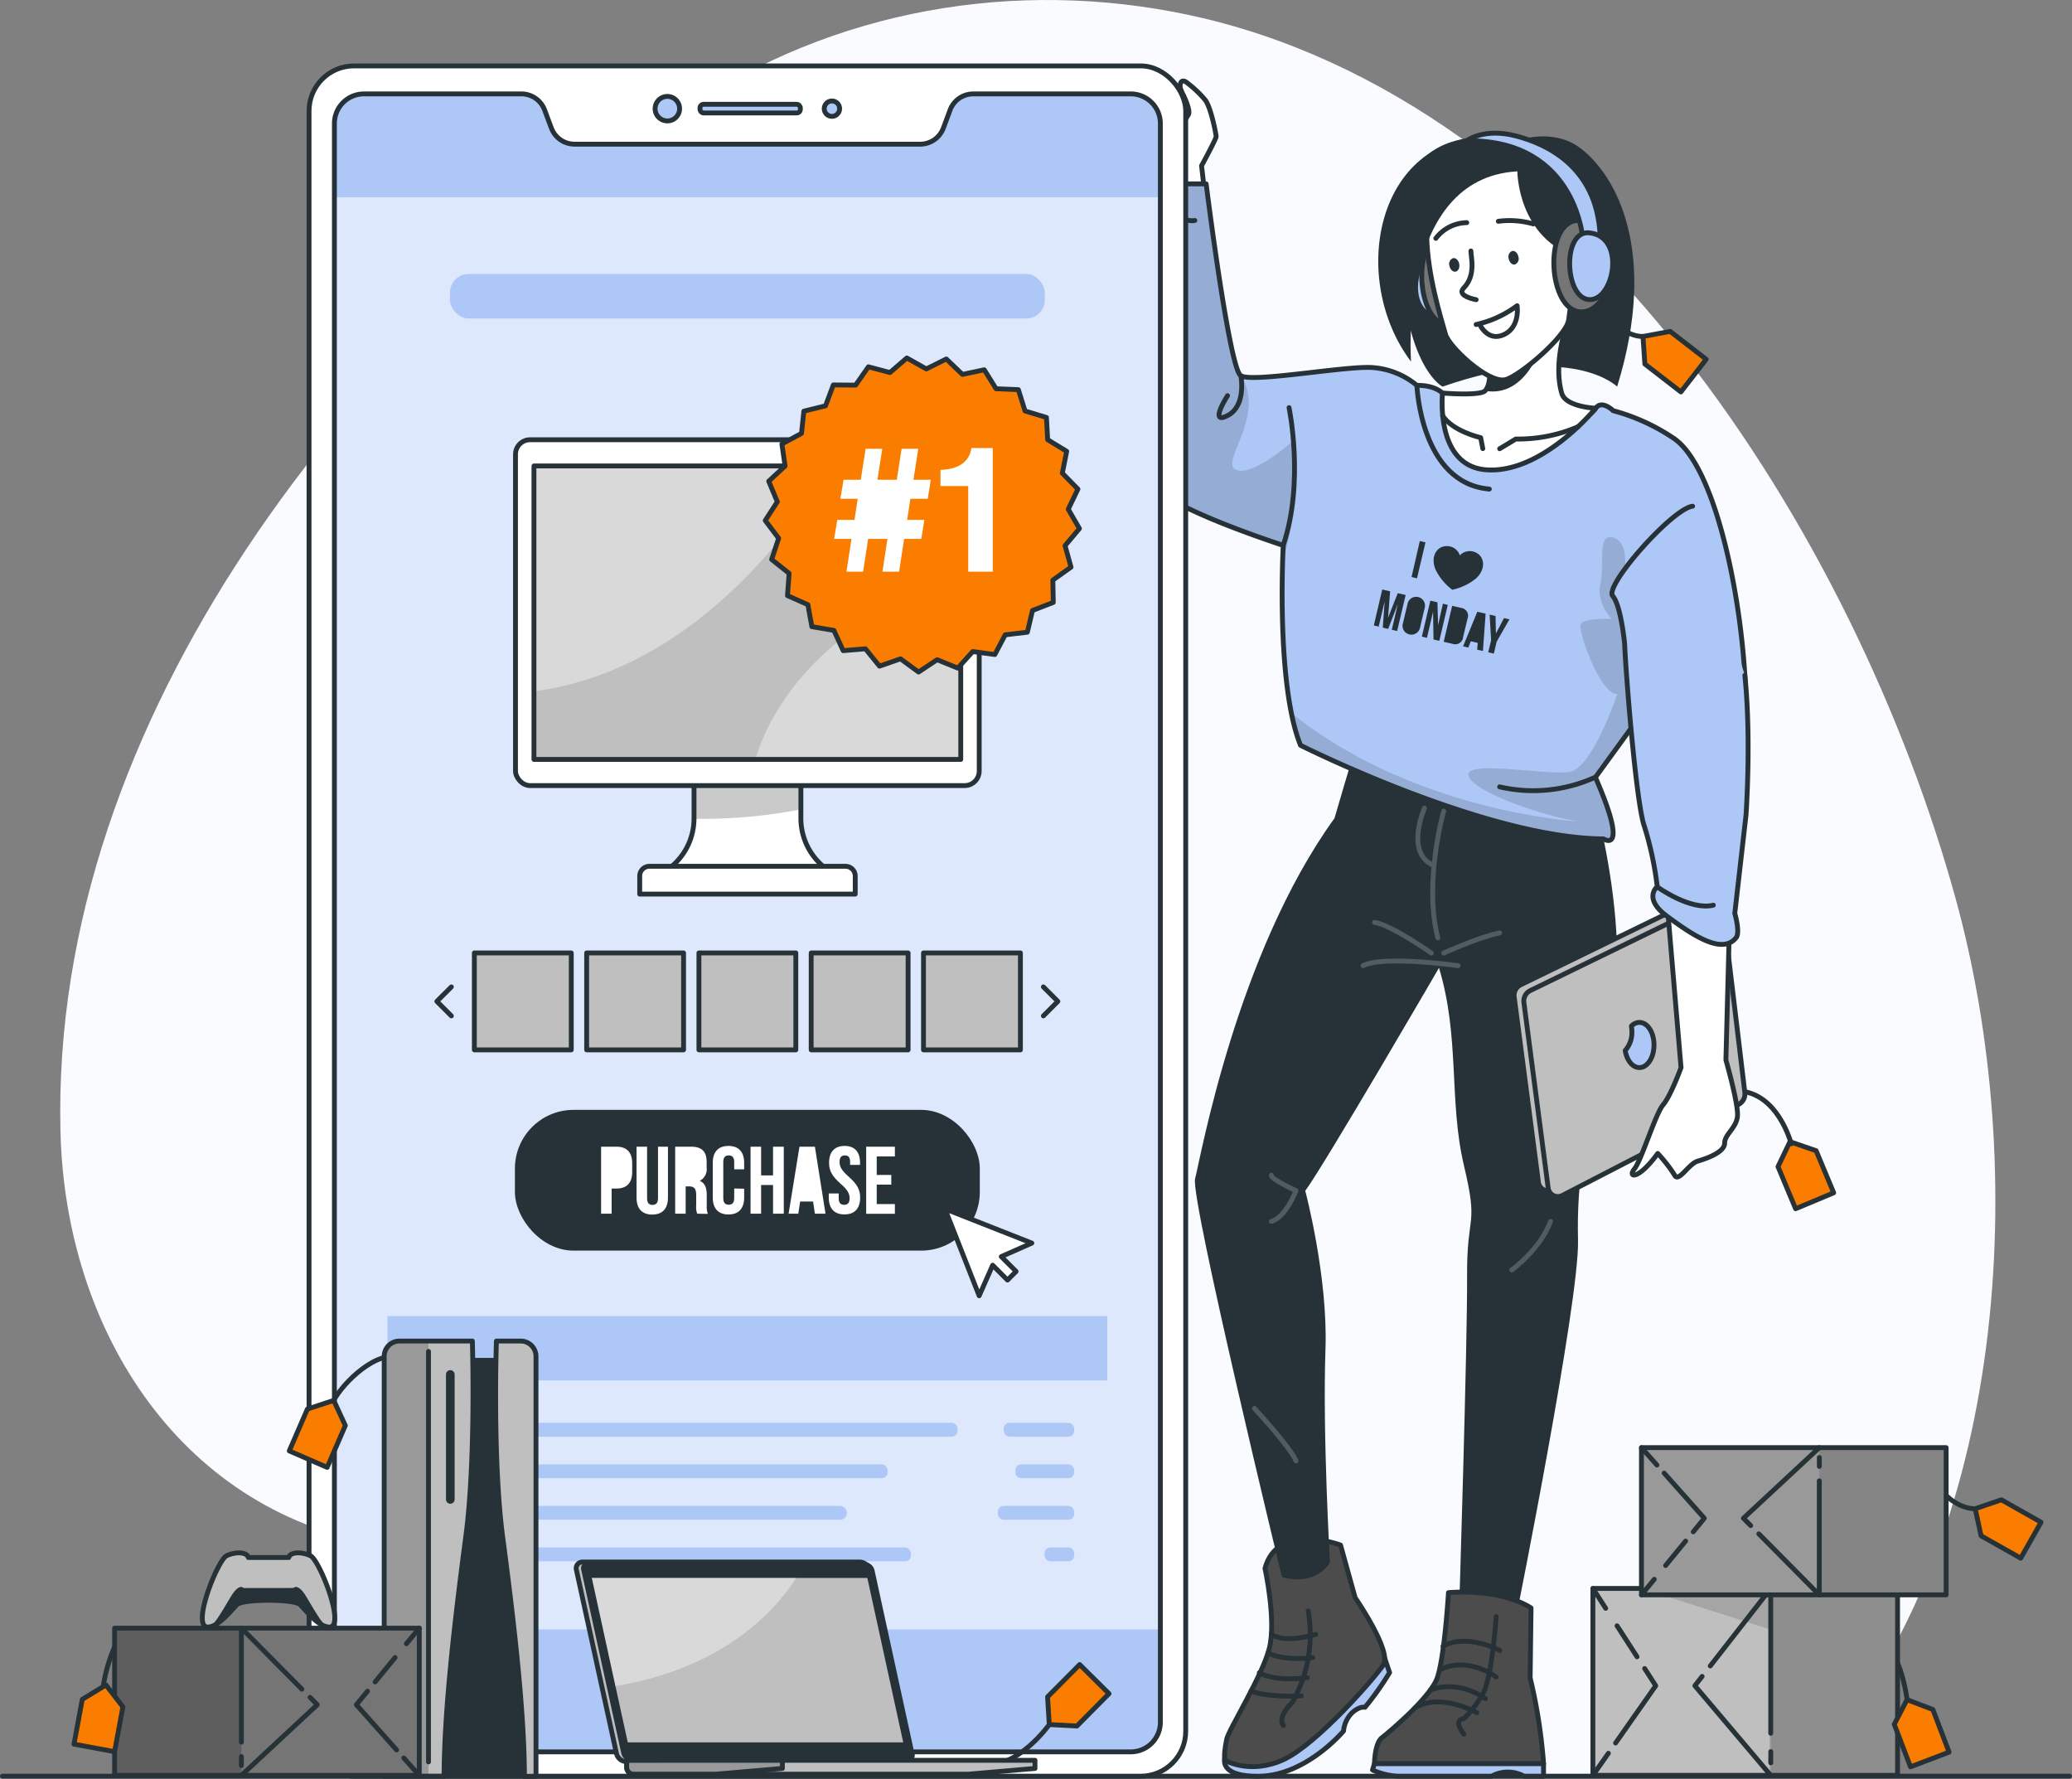 <svg xmlns="http://www.w3.org/2000/svg" width="416.511" height="357.494" viewBox="0 0 416.511 357.494">
  <rect x="0" y="0" width="416.511" height="357.494" fill="#808080" stroke="none"/>
  <g id="freepik--background-simple--inject-58" transform="translate(11.308 -0.825)">
    <path id="Path" d="M65.8,310.724c14.022,2.09,28.318,1.728,42.37,3.525,35.466,4.531,57.613,24.149,83.158,42.721H349.879c1.142-1.191,2.256-2.4,3.34-3.652C391.8,308.937,395.91,234.509,380.98,180.48,360.962,107.907,305.819,19.887,226.939,3.023c-34.89-7.46-71.645-1.1-101.154,18.983C60.037,66.758-2.048,144.067.052,227.547,1.058,267.553,24.444,304.552,65.8,310.724Z" transform="translate(0.798 0.825)" fill="#f9fbff"/>
  </g>
  <g id="freepik--Floor--inject-58" transform="translate(-0.41 355.593)">
    <path id="Path-2" data-name="Path" d="M0,.488H415.535" transform="translate(0.898 0.889)" fill="none" stroke="#263238" stroke-linecap="round" stroke-linejoin="round" stroke-miterlimit="10" stroke-width="0.976"/>
  </g>
  <g id="freepik--Character--inject-58" transform="translate(218.323 15.776)">
    <path id="Path-3" data-name="Path" d="M23.142,23.215l-.723-6.181s2.929-5.38,2.929-5.859-1.035-5.859-2.187-7.353A21.942,21.942,0,0,0,19.656.472c-1.279-1.152-1.8,0-1.406,1.348A20.565,20.565,0,0,0,13.738.844a11.649,11.649,0,0,0-2.451.976,6.65,6.65,0,0,0-1.543-.205A11.142,11.142,0,0,0,7.479,2.8a13.983,13.983,0,0,0-1.66.566c-.859.478-1.953,2.773-1.953,2.773S2.313,6.8,2.059,7.318-.519,11.067.106,11.331c1.406.625,3.906-1.162,3.906-1.162s3.7.332,3.906,1.3,2.978,5.859,4.814,6.65v5.791Z" transform="translate(0.792 0.504)" fill="#fff" stroke="#263238" stroke-linecap="round" stroke-linejoin="round" stroke-miterlimit="10" stroke-width="0.976"/>
    <path id="Path-4" data-name="Path" d="M12.714,5.605,7.626,12.167.381,6.562,0,1.016,5.468,0l7.246,5.605Z" transform="translate(111.945 50.826)" fill="#fb7d00" stroke="#263238" stroke-linecap="round" stroke-linejoin="round" stroke-miterlimit="10" stroke-width="0.976"/>
    <path id="Path-5" data-name="Path" d="M23.6.856S30.7-1.858,36.3,2.38c7.07,5.371,15.77,20.682,7.363,47.916,0,0-9.072-9.072-35.095,0,0,0-6.923-3.467-8.271-23.367C-.408,16.431-1.892-3.587,23.6.856Z" transform="translate(63.089 11.633)" fill="#263238"/>
    <path id="Path-6" data-name="Path" d="M9.5,10.458S2.861,10.985,0,0" transform="translate(102.443 41.374)" fill="none" stroke="#263238" stroke-linecap="round" stroke-linejoin="round" stroke-miterlimit="10" stroke-width="0.976"/>
    <path id="Path-7" data-name="Path" d="M11.191,10.273l-7.656,3.2L0,5.019,2.4,0,7.665,1.816l3.525,8.456Z" transform="translate(139.091 213.675)" fill="#fb7d00" stroke="#263238" stroke-linecap="round" stroke-linejoin="round" stroke-miterlimit="10" stroke-width="0.976"/>
    <path id="Path-8" data-name="Path" d="M10.8,10.624S8.134.2,0,0" transform="translate(130.947 203.481)" fill="none" stroke="#263238" stroke-linecap="round" stroke-linejoin="round" stroke-miterlimit="10" stroke-width="0.976"/>
    <path id="Path-9" data-name="Path" d="M4.73,13.417c5.351.527,5-12.509.361-13.368C-.114-.918-2.965,12.675,4.73,13.417Z" transform="translate(66.232 34.655)" fill="#adc7f7" stroke="#263238" stroke-linecap="round" stroke-linejoin="round" stroke-miterlimit="10" stroke-width="0.976"/>
    <path id="Path-10" data-name="Path" d="M5.368.021c-7.314-.713-6.835,17.108-.5,18.28C12,19.638,15.885,1.046,5.368.021Z" transform="translate(67.478 31.227)" fill="#757575" stroke="#263238" stroke-linecap="round" stroke-linejoin="round" stroke-miterlimit="10" stroke-width="0.976"/>
    <path id="Path-11" data-name="Path" d="M32.217,0l.976,2.861a57.173,57.173,0,0,1-4.951,6.982s-.976-.322-2.588,1.094a5.986,5.986,0,0,0-1.719,3.672s-7.46,8.945-16.923,9.081S.4,19.051.4,19.051Z" transform="translate(27.817 317.505)" fill="#adc7f7" stroke="#263238" stroke-linecap="round" stroke-linejoin="round" stroke-miterlimit="10" stroke-width="0.976"/>
    <path id="Path-12" data-name="Path" d="M23.315,1.168S10.621-3.509,8.131,5.855c0,0,2.265,10.3.908,15.927S.846,38.177.427,40.228c-.82,3.994-.205,4.267-.205,4.267s4.98,2.871,11.65-.205S30.112,27.982,31.918,25.258s-5.664-13.5-5.664-13.5Z" transform="translate(27.833 293.565)" fill="#fff"/>
    <path id="Path-13" data-name="Path" d="M23.315,1.168S10.621-3.509,8.131,5.855c0,0,2.265,10.3.908,15.927S.846,38.177.427,40.228c-.82,3.994-.205,4.267-.205,4.267s4.98,2.871,11.65-.205S30.112,27.982,31.918,25.258s-5.664-13.5-5.664-13.5Z" transform="translate(27.833 293.565)" opacity="0.7"/>
    <path id="Path-14" data-name="Path" d="M23.315,1.168S10.621-3.509,8.131,5.855c0,0,2.265,10.3.908,15.927S.846,38.177.427,40.228c-.82,3.994-.205,4.267-.205,4.267s4.98,2.871,11.65-.205S30.112,27.982,31.918,25.258s-5.664-13.5-5.664-13.5Z" transform="translate(27.833 293.565)" fill="none" stroke="#263238" stroke-linecap="round" stroke-linejoin="round" stroke-miterlimit="10" stroke-width="0.976"/>
    <path id="Path-15" data-name="Path" d="M5.308,0A27.6,27.6,0,0,1,2.134,18.368S-1,21.3.328,23.026" transform="translate(39.337 307.965)" fill="none" stroke="#263238" stroke-linecap="round" stroke-linejoin="round" stroke-miterlimit="10" stroke-width="0.976"/>
    <path id="Path-16" data-name="Path" d="M10.107.976S3.467,1.367,0,0" transform="translate(33.162 324.077)" fill="none" stroke="#263238" stroke-linecap="round" stroke-linejoin="round" stroke-miterlimit="10" stroke-width="0.976"/>
    <path id="Path-17" data-name="Path" d="M9.677.976S3.467,1.953,0,0" transform="translate(34.822 320.405)" fill="none" stroke="#263238" stroke-linecap="round" stroke-linejoin="round" stroke-miterlimit="10" stroke-width="0.976"/>
    <path id="Path-18" data-name="Path" d="M8.984.9S3.545,1.689,0,0" transform="translate(36.569 316.46)" fill="none" stroke="#263238" stroke-linecap="round" stroke-linejoin="round" stroke-miterlimit="10" stroke-width="0.976"/>
    <path id="Path-19" data-name="Path" d="M8.915.065S2.861,1.969,0,.065" transform="translate(37.243 312.636)" fill="none" stroke="#263238" stroke-linecap="round" stroke-linejoin="round" stroke-miterlimit="10" stroke-width="0.976"/>
    <path id="Path-20" data-name="Path" d="M77.018,3.818s11.718,34.109,6.533,56.461S76.716,91.8,77.018,103.947s-12.353,75.3-12.353,75.3H53.085s1.719-54.683,1.631-67.934,2.392-9.628-.644-22.459-.781-25.75-5-39.655c0,0-22.762,39.147-26.883,44.811,0,0,4.58,17.2,4.062,31.814-.6,17.118.908,42.887.908,42.887s-2.578,4.834-9.657,2.929c0,0-18.495-76.273-17.46-80.072S8.283,46.51,28.067,19.12c0,0,3.388-11.659,5.712-19.12Z" transform="translate(21.871 129.541)" fill="#263238"/>
    <path id="Path-21" data-name="Path" d="M31.472,3.2S26.062-.707,14.872.113c0,0-.81,13.427-2.334,17.333S2.978,28.119,1.494,29.271,0,34.5,0,34.5H33.992a107.033,107.033,0,0,0-2.7-17.245Z" transform="translate(57.974 304.19)" fill="#fff"/>
    <path id="Path-22" data-name="Path" d="M31.472,3.2S26.062-.707,14.872.113c0,0-.81,13.427-2.334,17.333S2.978,28.119,1.494,29.271,0,34.5,0,34.5H33.992a107.033,107.033,0,0,0-2.7-17.245Z" transform="translate(57.974 304.19)" opacity="0.7"/>
    <path id="Path-23" data-name="Path" d="M31.472,3.2S26.062-.707,14.872.113c0,0-.81,13.427-2.334,17.333S2.978,28.119,1.494,29.271,0,34.5,0,34.5H33.992a107.033,107.033,0,0,0-2.7-17.245Z" transform="translate(57.974 304.19)" fill="none" stroke="#263238" stroke-linecap="round" stroke-linejoin="round" stroke-miterlimit="10" stroke-width="0.976"/>
    <path id="Path-24" data-name="Path" d="M7.527,0S6.716,12.362,4.8,15.624a22.908,22.908,0,0,1-3.769,4.882s-2.324,0,0,3.125" transform="translate(74.909 309.127)" fill="none" stroke="#263238" stroke-linecap="round" stroke-linejoin="round" stroke-miterlimit="10" stroke-width="0.976"/>
    <path id="Path-25" data-name="Path" d="M12.421,2.176S5.166-1.984,0,1.2" transform="translate(66.118 326.266)" fill="none" stroke="#263238" stroke-linecap="round" stroke-linejoin="round" stroke-miterlimit="10" stroke-width="0.976"/>
    <path id="Path-26" data-name="Path" d="M11.034,2.417S5.966-1.489,0,.63" transform="translate(69.253 323.203)" fill="none" stroke="#263238" stroke-linecap="round" stroke-linejoin="round" stroke-miterlimit="10" stroke-width="0.976"/>
    <path id="Path-27" data-name="Path" d="M11.191,2.431S5.742-1.8,0,.9" transform="translate(71.245 318.833)" fill="none" stroke="#263238" stroke-linecap="round" stroke-linejoin="round" stroke-miterlimit="10" stroke-width="0.976"/>
    <path id="Path-28" data-name="Path" d="M11.415,1.861S4.814-1.684,0,1.011" transform="translate(71.752 314.062)" fill="none" stroke="#263238" stroke-linecap="round" stroke-linejoin="round" stroke-miterlimit="10" stroke-width="0.976"/>
    <path id="Path-29" data-name="Path" d="M34.382,0V2.51H30.476a6.835,6.835,0,0,0-6.542,0H5.605A13.349,13.349,0,0,1,0,1.25L.391,0Z" transform="translate(57.574 338.685)" fill="#adc7f7" stroke="#263238" stroke-linecap="round" stroke-linejoin="round" stroke-miterlimit="10" stroke-width="0.976"/>
    <path id="Path-30" data-name="Path" d="M111.77,51A40.719,40.719,0,0,0,99.8,45.582s-2.3-2.256-3.515-.488c-4.882,7.05-30.828-3.047-30.828-3.047S64.02,40.436,60.338,40.5a15.741,15.741,0,0,0-8.886-3.584c-5.41-.391-24.207,3.105-26.521,1.631S17.978,0,17.978,0H6.788V4.795S1.769,16.61,2.159,33.6-12.879,57.173,33.475,72.66c0,0-1.543,27.81,3.476,40.173,0,0,37.224,18.69,60.913,18.807,0,0,5.273,3.467-1.641-12.372l7.958-10.946s11.2,19.53,18.924,14.14S124.689,59.165,111.77,51Z" transform="translate(6.161 21.18)" fill="#adc7f7"/>
    <g id="Group" transform="translate(5.859 20.506)">
      <path id="Path-31" data-name="Path" d="M33.343,76.215c.059-2.217.137-3.545.137-3.545C-12.875,57.212,2.544,50.65,2.163,33.611S6.792,4.8,6.792,4.8V0H18s4.629,37.107,6.953,38.562c5.214,8.017-4.345,17.43-.976,18.944S35.52,51.646,35.52,51.646a64.2,64.2,0,0,1-2.178,24.568Z" transform="translate(0.297 0.625)" fill="rgba(0,0,0,0.7)" opacity="0.2"/>
      <path id="Path-32" data-name="Path" d="M85.9,27.868S83.695,43.892,82.533,51.9C75.883,49.253,69.047,37.32,69.047,37.32L61.1,48.227c6.914,15.839,1.64,12.382,1.64,12.382C39.05,60.492,1.826,41.8,1.826,41.8A36.13,36.13,0,0,1,0,35.387c24.275,19.4,55.66,21.659,58.453,21.825-4.755-.322-20.858-5.263-22.762-8.984s15.624-.273,20.223-1.045,9.56-15.624,9.56-15.624c-3.437,0-7.763-12.362-7.363-13.9s6.318-1.191,6.318-1.191S61.2,13.4,62.095,9.373,61.382-.7,64.575.067s2.412,6.142,2.412,6.142Z" transform="translate(35.437 71.666)" fill="rgba(0,0,0,0.7)" opacity="0.2"/>
    </g>
    <path id="Path-33" data-name="Path" d="M111.77,51A40.719,40.719,0,0,0,99.8,45.582s-2.3-2.256-3.515-.488c-4.882,7.05-30.828-3.047-30.828-3.047S64.02,40.436,60.338,40.5a15.741,15.741,0,0,0-8.886-3.584c-5.41-.391-24.207,3.105-26.521,1.631S17.978,0,17.978,0H6.788V4.795S1.769,16.61,2.159,33.6-12.879,57.173,33.475,72.66c0,0-1.543,27.81,3.476,40.173,0,0,37.224,18.69,60.913,18.807,0,0,5.273,3.467-1.641-12.372l7.958-10.946s11.2,19.53,18.924,14.14S124.689,59.165,111.77,51Z" transform="translate(6.161 21.18)" fill="none" stroke="#263238" stroke-linecap="round" stroke-linejoin="round" stroke-miterlimit="10" stroke-width="0.976"/>
    <path id="Path-34" data-name="Path" d="M8.8,35.837c11.259.9,22.069-12.362,22.069-12.362s-6.1-.254-6.835-3.047C21.576,11.64,27.65,0,27.65,0S.728,2.929,5.943,8.661a15.438,15.438,0,0,1,2.431,3.486c1.953,3.906,1.074,7.011.264,7.812a1.221,1.221,0,0,1-.186.146c-1.572.879-8.369.312-8.369.312S-1.469,35.017,8.8,35.837Z" transform="translate(71.571 42.799)" fill="#fff" stroke="#263238" stroke-linecap="round" stroke-linejoin="round" stroke-miterlimit="10" stroke-width="0.976"/>
    <path id="Path-35" data-name="Path" d="M15.761,0A30.447,30.447,0,0,1,3.242,2.471L0,4.423" transform="translate(83.138 69.985)" fill="none" stroke="#263238" stroke-linecap="round" stroke-linejoin="round" stroke-miterlimit="10" stroke-width="0.976"/>
    <path id="Path-36" data-name="Path" d="M8.085,6.64l-.43-2.207S1.982,3.154,0,0" transform="translate(71.664 67.749)" fill="none" stroke="#263238" stroke-linecap="round" stroke-linejoin="round" stroke-miterlimit="10" stroke-width="0.976"/>
    <path id="Path-37" data-name="Path" d="M.264,9.767C8.7,11.251,11.718.334,11.718.334S4.951-1.091,0,1.946C1.963,5.832,1.074,8.957.264,9.767Z" transform="translate(79.906 53.001)" fill="#263238"/>
    <path id="Path-38" data-name="Path" d="M11.41.233C-6.948,2.918,1.9,30.045,3.793,36.773c.7,2.49,8.447,9.765,11.913,9.12,2.7-.518,12.333-8.652,12.831-12.011C29.856,24.918,32.111-2.814,11.41.233Z" transform="translate(68.467 14.659)" fill="#fff" stroke="#263238" stroke-linecap="round" stroke-linejoin="round" stroke-miterlimit="10" stroke-width="0.976"/>
    <path id="Path-39" data-name="Path" d="M1.811,0c0,1.269,1.055,4.882-1.435,7.431C-1.236,9.072,2.865,9.8,2.865,9.8" transform="translate(75.547 34.656)" fill="none" stroke="#263238" stroke-linecap="round" stroke-linejoin="round" stroke-miterlimit="10" stroke-width="0.976"/>
    <path id="Path-40" data-name="Path" d="M6.22,0A8,8,0,0,0,0,3.154" transform="translate(70.307 28.972)" fill="none" stroke="#263238" stroke-linecap="round" stroke-linejoin="round" stroke-miterlimit="10" stroke-width="0.976"/>
    <path id="Path-41" data-name="Path" d="M0,.3A17.235,17.235,0,0,1,7.031.826" transform="translate(82.865 28.4)" fill="none" stroke="#263238" stroke-linecap="round" stroke-linejoin="round" stroke-miterlimit="10" stroke-width="0.976"/>
    <path id="Path-42" data-name="Path" d="M.035,1.557c.146.742.693,1.269,1.24,1.162S2.134,1.928,2,1.176,1.294-.093.757.014A1.238,1.238,0,0,0,.035,1.557Z" transform="translate(73.007 36.096)" fill="#263238"/>
    <path id="Path-43" data-name="Path" d="M.064,1.555C.2,2.307.757,2.834,1.3,2.726a1.23,1.23,0,0,0,.713-1.543C1.88.432,1.324-.086.777.012A1.24,1.24,0,0,0,.064,1.555Z" transform="translate(84.89 34.653)" fill="#263238"/>
    <path id="Path-44" data-name="Path" d="M0,3.779A21.483,21.483,0,0,0,8.232,0s.732,4.7-3.154,6.005C2.1,6.982.644,3.633.644,3.633" transform="translate(78.412 45.661)" fill="none" stroke="#263238" stroke-linecap="round" stroke-linejoin="round" stroke-miterlimit="10" stroke-width="0.976"/>
    <path id="Path-45" data-name="Path" d="M27.96,7.138S27.96,20.6,40.166,24.5l4.482-13.3L22.628,0C-.749.107-5.866,28.894,6.594,45.387,6.594,45.387,3.763,8.5,27.96,7.138Z" transform="translate(58.733 11.523)" fill="#263238"/>
    <path id="Path-46" data-name="Path" d="M.016,3.985C-.267,2.491,3.219-1.639,4.7.7c2.539,4.013,1.24,7.812-.918,9.4-.976.723-2.148,2.031-3.144.976" transform="translate(96.344 32.818)" fill="#fff" stroke="#263238" stroke-linecap="round" stroke-linejoin="round" stroke-miterlimit="10" stroke-width="0.976"/>
    <path id="Path-47" data-name="Path" d="M5.372.021c-7.324-.713-6.835,17.108-.5,18.28C11.992,19.629,15.879,1.036,5.372.021Z" transform="translate(94.025 28.532)" fill="#757575" stroke="#263238" stroke-linecap="round" stroke-linejoin="round" stroke-miterlimit="10" stroke-width="0.976"/>
    <path id="Path-48" data-name="Path" d="M23.436,21.934S22.459,1.261,0,1.525c0,0,3.388-2.637,9.853-.976s17,6.572,17,21.395Z" transform="translate(76.508 10.984)" fill="#adc7f7" stroke="#263238" stroke-linecap="round" stroke-linejoin="round" stroke-miterlimit="10" stroke-width="0.976"/>
    <path id="Path-49" data-name="Path" d="M3.919.015C-1.422-.5-1.07,12.524,3.558,13.393,8.773,14.36,11.614.757,3.919.015Z" transform="translate(97.206 30.998)" fill="#adc7f7" stroke="#263238" stroke-linecap="round" stroke-linejoin="round" stroke-miterlimit="10" stroke-width="0.976"/>
    <g id="Group-2" data-name="Group" transform="translate(33.201 146.473)" opacity="0.2">
      <path id="Path-50" data-name="Path" d="M2.218,0S-1.854,14.266,1.037,25.467" transform="translate(36.47 0.762)" fill="none" stroke="#fff" stroke-linecap="round" stroke-linejoin="round" stroke-miterlimit="10" stroke-width="0.976"/>
      <path id="Path-51" data-name="Path" d="M11.425,6.181S3.476.576,0,0" transform="translate(24.783 23.113)" fill="none" stroke="#fff" stroke-linecap="round" stroke-linejoin="round" stroke-miterlimit="10" stroke-width="0.976"/>
      <path id="Path-52" data-name="Path" d="M19.12.961S4.052-1.167,0,.961" transform="translate(22.469 30.872)" fill="none" stroke="#fff" stroke-linecap="round" stroke-linejoin="round" stroke-miterlimit="10" stroke-width="0.976"/>
      <path id="Path-53" data-name="Path" d="M0,4.052S7.226.771,11.249,0" transform="translate(38.688 25.242)" fill="none" stroke="#fff" stroke-linecap="round" stroke-linejoin="round" stroke-miterlimit="10" stroke-width="0.976"/>
      <path id="Path-54" data-name="Path" d="M1.348,0S-2.46,8.515,2.725,11.3" transform="translate(33.483 0.166)" fill="none" stroke="#fff" stroke-linecap="round" stroke-linejoin="round" stroke-miterlimit="10" stroke-width="0.976"/>
      <path id="Path-55" data-name="Path" d="M.006,0C-.2.771,4.967,3.1,4.967,3.1S2.9,8.5.006,9.277" transform="translate(4.037 73.94)" fill="none" stroke="#fff" stroke-linecap="round" stroke-linejoin="round" stroke-miterlimit="10" stroke-width="0.976"/>
      <path id="Path-56" data-name="Path" d="M7.812,0C5.7,5.664,0,9.765,0,9.765" transform="translate(52.369 83.216)" fill="none" stroke="#fff" stroke-linecap="round" stroke-linejoin="round" stroke-miterlimit="10" stroke-width="0.976"/>
      <path id="Path-57" data-name="Path" d="M0,0S7.187,7.724,8.359,10.556" transform="translate(0.644 120.811)" fill="none" stroke="#fff" stroke-linecap="round" stroke-linejoin="round" stroke-miterlimit="10" stroke-width="0.976"/>
    </g>
    <path id="Path-58" data-name="Path" d="M40.055,1.7,44.43,38.213a2.344,2.344,0,0,1-1.26,2.373L7.7,58.9A1.953,1.953,0,0,1,4.9,57.43L.019,20.128a2.363,2.363,0,0,1,1.308-2.422L37.282.188A1.953,1.953,0,0,1,40.055,1.7Z" transform="translate(86.039 164.438)" fill="#bfbfbf" stroke="#263238" stroke-linecap="round" stroke-linejoin="round" stroke-miterlimit="10" stroke-width="0.976"/>
    <path id="Path-59" data-name="Path" d="M40.056,1.706l4.375,36.5a2.363,2.363,0,0,1-1.26,2.383L7.705,58.9a1.953,1.953,0,0,1-2.8-1.465L.02,20.123a2.353,2.353,0,0,1,1.3-2.422L37.273.193a1.953,1.953,0,0,1,2.783,1.514Z" transform="translate(87.991 165.596)" fill="#bfbfbf" stroke="#263238" stroke-linecap="round" stroke-linejoin="round" stroke-miterlimit="10" stroke-width="0.976"/>
    <path id="Path-60" data-name="Path" d="M1.348,1.836a6.835,6.835,0,0,0-.1-1.1A2.3,2.3,0,0,1,2.861,0C4.5,0,5.791,2.031,5.791,4.541S4.472,9.081,2.861,9.081C1.474,9.081.322,7.617,0,5.644A5.449,5.449,0,0,0,1.348,1.836Z" transform="translate(108.371 189.702)" fill="#adc7f7" stroke="#263238" stroke-linecap="round" stroke-linejoin="round" stroke-miterlimit="10" stroke-width="0.976"/>
    <path id="Path-61" data-name="Path" d="M6.211,0l3.6,42.5s-2.06,5.664-3.6,7.47S1.876,61.06.44,62.857s.771,2.3,4.687-3.105a28.806,28.806,0,0,1,3.4,4.375c.771,1.543,2.832-2.314,4.638-2.832s5.41-1.807,5.41-3.6,2.344-3.027,2.578-5.41-2.324-11.327-2.324-11.327l1.035-39.3Z" transform="translate(109.786 156.287)" fill="#fff" stroke="#263238" stroke-linecap="round" stroke-linejoin="round" stroke-miterlimit="10" stroke-width="0.976"/>
    <path id="Path-62" data-name="Path" d="M26.708,33.992c1.328,12.694.234,28.094.234,28.094L24.686,81.82s1.123,3.847.273,4.882c-2.832,3.613-9.013-.7-13.905-4.306S9.1,76.469,9.1,76.469a66.909,66.909,0,0,0-2.578-12.1c-1.7-4.629-3.818-31.863-3.965-36.579,0,0-.7-7.724-2.412-9.765S12.09.518,16.21,0" transform="translate(105.714 85.96)" fill="#adc7f7" stroke="#263238" stroke-linecap="round" stroke-linejoin="round" stroke-miterlimit="10" stroke-width="0.976"/>
    <path id="Path-63" data-name="Path" d="M1.162,0S4.306,14.9,0,27.654" transform="translate(39.636 66.147)" fill="none" stroke="#263238" stroke-linecap="round" stroke-linejoin="round" stroke-miterlimit="10" stroke-width="0.976"/>
    <path id="Path-64" data-name="Path" d="M19.247,0A30.086,30.086,0,0,1,0,1.953" transform="translate(83.138 140.409)" fill="none" stroke="#263238" stroke-linecap="round" stroke-linejoin="round" stroke-miterlimit="10" stroke-width="0.976"/>
    <path id="Path-65" data-name="Path" d="M0,0S.732,19.676,14.559,20.828" transform="translate(66.499 61.685)" fill="none" stroke="#263238" stroke-linecap="round" stroke-linejoin="round" stroke-miterlimit="10" stroke-width="0.976"/>
    <path id="Path-66" data-name="Path" d="M4.394,0S5.586,6.015,1.719,8.017s0-4,0-4" transform="translate(26.717 59.732)" fill="none" stroke="#263238" stroke-linecap="round" stroke-linejoin="round" stroke-miterlimit="10" stroke-width="0.976"/>
    <path id="Path-67" data-name="Path" d="M0,0S6.66,4.824,11.278,3.672" transform="translate(114.815 162.468)" fill="none" stroke="#263238" stroke-linecap="round" stroke-linejoin="round" stroke-miterlimit="10" stroke-width="0.976"/>
    <path id="Path-68" data-name="Path" d="M0,0S6.992,3.056,8.915,2.558" transform="translate(12.948 25.975)" fill="none" stroke="#263238" stroke-linecap="round" stroke-linejoin="round" stroke-miterlimit="10" stroke-width="0.976"/>
    <path id="Path-69" data-name="Path" d="M2.861,5.693h0L4.814.742,6.4,1.113,4.687,8.349,3.613,8.1,4.834,2.91h0L2.881,7.919,1.807,7.665l.381-5.312h0L.976,7.46,0,7.226,1.7,0,3.281.371Z" transform="translate(57.837 102.697)" fill="#263238"/>
    <path id="Shape" d="M.523,7.1A1.779,1.779,0,0,1,.089,5.281L.977,1.522a1.777,1.777,0,1,1,3.447.811L3.536,6.092a1.778,1.778,0,0,1-3.013,1Z" transform="translate(63.617 104.163)" fill="#263238"/>
    <path id="Path-70" data-name="Path" d="M2.256,2.226h0L1.025,7.47,0,7.226,1.709,0,3.135.332l.127,4.6h0L4.238.605,5.214.85,3.506,8.076,2.344,7.8Z" transform="translate(67.495 104.943)" fill="#263238"/>
    <path id="Shape-2" data-name="Shape" d="M1.8,7.646,0,7.226,1.7,0,3.5.42a1.592,1.592,0,0,1,1.28,2.187L3.906,6.26A1.591,1.591,0,0,1,1.8,7.646Z" transform="translate(71.889 105.978)" fill="#263238"/>
    <path id="Shape-3" data-name="Shape" d="M2.831,7.617,2.949,6.26l-1.4-.332L1.045,7.2,0,6.953,2.861,0l1.67.391-.546,7.5Z" transform="translate(75.785 107.17)" fill="#263238"/>
    <path id="Path-71" data-name="Path" d="M.586,5.175.283,0,1.474.283l.078,3.5h0L3.183.693,4.267.947,1.7,5.439l-.566,2.4L0,7.568Z" transform="translate(80.834 107.746)" fill="#263238"/>
    <path id="Path-72" data-name="Path" d="M1.66,0,2.8.264,1.094,7.49,0,7.226Z" transform="translate(65.425 92.962)" fill="#263238"/>
    <path id="Path-73" data-name="Path" d="M8.659,1.381a2.763,2.763,0,0,0-3.388.488A2.724,2.724,0,0,0,2.41.014C.457.17-.646,2.328.408,4.76A11.161,11.161,0,0,0,3.5,8.578l.254.205L4.07,8.7A11.191,11.191,0,0,0,8.484,6.537C10.456,4.769,10.339,2.338,8.659,1.381Z" transform="translate(69.86 93.973)" fill="#263238"/>
    <path id="Path-74" data-name="Path" d="M1,0C1.9,1.748,2.95,4.189,2.54,4.961S-.81,9.745.216,12.187" transform="translate(18.045 2.275)" fill="none" stroke="#263238" stroke-linecap="round" stroke-linejoin="round" stroke-miterlimit="10" stroke-width="0.976"/>
    <path id="Path-75" data-name="Path" d="M1.035,0,0,2.929a1.953,1.953,0,0,0,2.578-.518C3.73,1,6.054,1.592,6.054,1.592" transform="translate(3.584 6.591)" fill="none" stroke="#263238" stroke-linecap="round" stroke-linejoin="round" stroke-miterlimit="10" stroke-width="0.976"/>
    <path id="Path-76" data-name="Path" d="M1.779,0s-4.531,2.929.869,2.256c3.232-.371,4.511.615,4.463.82" transform="translate(10.3 2.275)" fill="none" stroke="#263238" stroke-linecap="round" stroke-linejoin="round" stroke-miterlimit="10" stroke-width="0.976"/>
    <path id="Path-77" data-name="Path" d="M1.174,0S-.779,1.562.353,2.48s3.5.547,3.955.5A6.386,6.386,0,0,1,7.238,3.7" transform="translate(7.097 3.252)" fill="none" stroke="#263238" stroke-linecap="round" stroke-linejoin="round" stroke-miterlimit="10" stroke-width="0.976"/>
  </g>
  <g id="freepik--Device--inject-58" transform="translate(62.085 12.846)">
    <rect id="Rectangle" width="176.227" height="343.724" rx="9.042" transform="translate(0.039 0.4)" fill="#fff" stroke="#263238" stroke-linecap="round" stroke-linejoin="round" stroke-miterlimit="10" stroke-width="0.976"/>
    <path id="Path-78" data-name="Path" d="M4.922,2.451A2.461,2.461,0,1,1,2.461,0,2.461,2.461,0,0,1,4.922,2.451Z" transform="translate(69.604 6.533)" fill="#adc7f7" stroke="#263238" stroke-linecap="round" stroke-linejoin="round" stroke-miterlimit="10" stroke-width="0.976"/>
    <path id="Path-79" data-name="Path" d="M3.086,1.533A1.543,1.543,0,1,1,1.543,0,1.543,1.543,0,0,1,3.086,1.533Z" transform="translate(103.605 7.451)" fill="#adc7f7" stroke="#263238" stroke-linecap="round" stroke-linejoin="round" stroke-miterlimit="10" stroke-width="0.976"/>
    <rect id="Rectangle-2" data-name="Rectangle" width="20.174" height="1.738" rx="0.723" transform="translate(78.627 8.115)" fill="#adc7f7" stroke="#263238" stroke-linecap="round" stroke-linejoin="round" stroke-miterlimit="10" stroke-width="0.976"/>
    <path id="Path-80" data-name="Path" d="M166.032,5.937V327.26a5.947,5.947,0,0,1-5.947,5.947H5.947A5.947,5.947,0,0,1,0,327.26V5.937A5.937,5.937,0,0,1,5.947,0H37.585a4.99,4.99,0,0,1,4.677,3.242L43.61,6.855a4.98,4.98,0,0,0,4.668,3.252h69.467a4.99,4.99,0,0,0,4.677-3.252l1.348-3.613A4.97,4.97,0,0,1,128.437,0h31.648a5.947,5.947,0,0,1,5.947,5.937Z" transform="translate(5.136 6.074)" fill="#adc7f7" opacity="0.4"/>
    <path id="Path-81" data-name="Path" d="M166.032,0V18.719a5.937,5.937,0,0,1-5.947,5.947H5.947A5.947,5.947,0,0,1,0,18.719V0Z" transform="translate(5.136 314.615)" fill="#adc7f7"/>
    <path id="Path-82" data-name="Path" d="M166,5.947V20.711H0V5.947A5.947,5.947,0,0,1,5.947,0H37.585a4.98,4.98,0,0,1,4.677,3.242L43.6,6.855a5,5,0,0,0,4.677,3.252h69.467a5,5,0,0,0,4.677-3.252l1.338-3.613A4.99,4.99,0,0,1,128.437,0h31.619A5.937,5.937,0,0,1,166,5.947Z" transform="translate(5.166 6.074)" fill="#adc7f7"/>
    <path id="Path-83" data-name="Path" d="M166.032,5.947V327.27a5.947,5.947,0,0,1-5.947,5.937H5.947A5.937,5.937,0,0,1,0,327.27V5.947A5.947,5.947,0,0,1,5.947,0H37.585a4.99,4.99,0,0,1,4.677,3.252l1.348,3.6a4.98,4.98,0,0,0,4.668,3.252h69.467a4.99,4.99,0,0,0,4.677-3.252l1.338-3.6A4.98,4.98,0,0,1,128.428,0h31.658a5.947,5.947,0,0,1,5.947,5.947Z" transform="translate(5.136 6.025)" fill="none" stroke="#263238" stroke-linecap="round" stroke-linejoin="round" stroke-miterlimit="10" stroke-width="0.976"/>
    <rect id="Rectangle-3" data-name="Rectangle" width="93.45" height="28.289" rx="11.786" transform="translate(41.423 210.209)" fill="#263238"/>
    <path id="Shape-4" data-name="Shape" d="M0,13.466V0H3.125C5.2,0,6.25,1.172,6.25,3.33V5.078c0,2.158-1.045,3.33-3.154,3.33H2.119v5.058Z" transform="translate(58.746 217.61)" fill="#fff"/>
    <path id="Path-84" data-name="Path" d="M2.119,0V10.39c0,.976.42,1.308,1.094,1.308s1.1-.352,1.1-1.308V0h2V10.253c0,2.158-1.084,3.388-3.164,3.388S0,12.411,0,10.253V0Z" transform="translate(65.874 217.61)" fill="#fff"/>
    <path id="Shape-5" data-name="Shape" d="M4.424,13.466a4.107,4.107,0,0,1-.2-1.66V9.7c0-1.25-.42-1.719-1.387-1.719H2.11v5.488H0V0H3.193C5.38,0,6.328.977,6.328,3.1V4.15A2.667,2.667,0,0,1,4.941,6.864C6,7.3,6.347,8.31,6.347,9.716v2.148a4.112,4.112,0,0,0,.225,1.64Z" transform="translate(73.637 217.61)" fill="#fff"/>
    <path id="Path-85" data-name="Path" d="M6.308,8.6V10.39c0,2.148-1.074,3.388-3.154,3.388S0,12.538,0,10.39v-7C0,1.23,1.074,0,3.154,0S6.308,1.23,6.308,3.388V4.7h-2V3.232c0-.976-.42-1.328-1.094-1.328s-1.1.371-1.1,1.328v7.275c0,.976.43,1.308,1.1,1.308s1.094-.352,1.094-1.308V8.554Z" transform="translate(81.195 217.454)" fill="#fff"/>
    <path id="Path-86" data-name="Path" d="M2.119,13.466H0V0H2.119V5.771h2.4V0H6.679V13.466H4.521V7.695h-2.4Z" transform="translate(88.792 217.61)" fill="#fff"/>
    <path id="Shape-6" data-name="Shape" d="M5.283,13.466l-.362-2.442h-2.6l-.371,2.442H0L2.187,0h3.1L7.421,13.466Z" transform="translate(96.438 217.61)" fill="#fff"/>
    <path id="Path-87" data-name="Path" d="M3.174,0c2.06,0,3.115,1.23,3.115,3.388v.42h-2V3.232c0-.976-.381-1.328-1.055-1.328s-1.064.371-1.064,1.328S2.6,4.941,3.984,6.162C5.752,7.724,6.308,8.837,6.308,10.38c0,2.148-1.074,3.388-3.154,3.388S0,12.528,0,10.38V9.55H2v.976c0,.976.42,1.308,1.094,1.308s1.094-.352,1.094-1.308S3.769,8.808,2.383,7.6C.615,6.044.059,4.921.059,3.388.059,1.279,1.113,0,3.174,0Z" transform="translate(104.513 217.454)" fill="#fff"/>
    <path id="Path-88" data-name="Path" d="M2.119,5.673H5.048V7.626H2.119v3.906H5.771v1.953H0V0H5.771V1.953H2.119Z" transform="translate(112.032 217.61)" fill="#fff"/>
    <path id="Path-89" data-name="Path" d="M39.06,26.375H0l.976-.4A12.587,12.587,0,0,0,8.788,14.393V0H30.271V14.306a12.606,12.606,0,0,0,7.812,11.669Z" transform="translate(68.637 137.314)" fill="#fff"/>
    <path id="Path-90" data-name="Path" d="M21.483,0V12.509A103.107,103.107,0,0,1,0,14.393V0Z" transform="translate(77.396 137.314)" fill="rgba(0,0,0,0.7)" opacity="0.3"/>
    <path id="Path-91" data-name="Path" d="M39.06,26.375H0l.976-.4A12.587,12.587,0,0,0,8.788,14.393V0H30.271V14.306a12.606,12.606,0,0,0,7.812,11.669Z" transform="translate(68.637 137.314)" fill="none" stroke="#263238" stroke-linecap="round" stroke-linejoin="round" stroke-miterlimit="10" stroke-width="0.976"/>
    <rect id="Rectangle-4" data-name="Rectangle" width="93.216" height="69.506" rx="2.929" transform="translate(41.54 75.531)" fill="#fff" stroke="#263238" stroke-linecap="round" stroke-linejoin="round" stroke-miterlimit="10" stroke-width="0.976"/>
    <rect id="Rectangle-5" data-name="Rectangle" width="85.794" height="58.98" transform="translate(45.25 80.795)" fill="#bfbfbf"/>
    <g id="Group-3" data-name="Group" transform="translate(44.918 80.072)">
      <path id="Path-92" data-name="Path" d="M59.566,0S38.22,40.3,0,45.3V0Z" transform="translate(0.361 0.723)" fill="#fff" opacity="0.4"/>
      <path id="Path-93" data-name="Path" d="M41.305,0V38.142H0C6.318,17.381,27.615,5.634,41.305,0Z" transform="translate(44.821 21.561)" fill="#fff" opacity="0.4"/>
    </g>
    <rect id="Rectangle-6" data-name="Rectangle" width="85.794" height="58.98" transform="translate(45.25 80.795)" fill="none" stroke="#263238" stroke-linecap="round" stroke-linejoin="round" stroke-miterlimit="10" stroke-width="0.976"/>
    <path id="Path-94" data-name="Path" d="M1.9,0h39.47a1.953,1.953,0,0,1,1.953,1.953V5.586H0V1.953A1.953,1.953,0,0,1,1.9,0Z" transform="translate(66.509 161.257)" fill="#fff" stroke="#263238" stroke-linecap="round" stroke-linejoin="round" stroke-miterlimit="10" stroke-width="0.976"/>
    <rect id="Rectangle-7" data-name="Rectangle" width="19.481" height="19.481" transform="translate(33.269 178.668)" fill="#bfbfbf" stroke="#263238" stroke-linecap="round" stroke-linejoin="round" stroke-miterlimit="10" stroke-width="0.976"/>
    <rect id="Rectangle-8" data-name="Rectangle" width="19.481" height="19.481" transform="translate(55.845 178.668)" fill="#bfbfbf" stroke="#263238" stroke-linecap="round" stroke-linejoin="round" stroke-miterlimit="10" stroke-width="0.976"/>
    <rect id="Rectangle-9" data-name="Rectangle" width="19.481" height="19.481" transform="translate(78.412 178.668)" fill="#bfbfbf" stroke="#263238" stroke-linecap="round" stroke-linejoin="round" stroke-miterlimit="10" stroke-width="0.976"/>
    <rect id="Rectangle-10" data-name="Rectangle" width="19.481" height="19.481" transform="translate(100.979 178.668)" fill="#bfbfbf" stroke="#263238" stroke-linecap="round" stroke-linejoin="round" stroke-miterlimit="10" stroke-width="0.976"/>
    <rect id="Rectangle-11" data-name="Rectangle" width="19.481" height="19.481" transform="translate(123.555 178.668)" fill="#bfbfbf" stroke="#263238" stroke-linecap="round" stroke-linejoin="round" stroke-miterlimit="10" stroke-width="0.976"/>
    <path id="Path-95" data-name="Path" d="M0,5.83,2.91,2.91,0,0" transform="translate(147.655 185.494)" fill="none" stroke="#263238" stroke-linecap="round" stroke-linejoin="round" stroke-miterlimit="10" stroke-width="0.976"/>
    <path id="Path-96" data-name="Path" d="M2.92,0,0,2.91,2.92,5.83" transform="translate(25.73 185.494)" fill="none" stroke="#263238" stroke-linecap="round" stroke-linejoin="round" stroke-miterlimit="10" stroke-width="0.976"/>
    <path id="Path-97" data-name="Path" d="M44.03,2.373,46.4,6.181l4.482.186,1.348,4.287,4.3,1.3.244,4.472L60.6,18.758l-.879,4.394,3.135,3.2L60.913,30.4l2.246,3.886-2.89,3.437,1.2,4.316-3.652,2.607.088,4.482-4.179,1.621-1.035,4.365-4.453.527L46.159,59.6l-4.443-.6-3.008,3.33-4.15-1.689-3.74,2.48L27.2,60.464l-4.228,1.474-2.832-3.486-4.472.371L13.8,54.752,9.374,54l-.8-4.414-4.1-1.826L4.8,43.288,1.289,40.495,2.7,36.237,0,32.664,2.431,28.9.7,24.764l3.291-3.047-.644-4.433,3.945-2.129.469-4.463,4.355-1.074,1.572-4.2,4.482.039,2.568-3.681,4.336,1.152L28.465,0,32.38,2.2,36.4.205l3.242,3.1Z" transform="translate(91.741 59.097)" fill="#fb7d00" stroke="#263238" stroke-linecap="round" stroke-linejoin="round" stroke-miterlimit="10" stroke-width="0.976"/>
    <path id="_1" data-name="#1" d="M26.964,24.84V7.632h-5.58V4.392Q26.928,4.176,27.612,0H31.9V24.84Zm-17.244,0,1.008-6.588H6.84L5.832,24.84H2.484l1.008-6.588H0l.648-3.816H4.1l.648-4.248H1.26l.648-3.816H5.364L6.336.144H9.684L8.712,6.372H12.6L13.572.144H16.92l-.972,6.228H19.44l-.612,3.816H15.336l-.648,4.248h3.456l-.612,3.816H14.076L13.068,24.84Z" transform="translate(105.584 77.203)" fill="#fff"/>
    <rect id="Rectangle-12" data-name="Rectangle" width="144.696" height="12.948" transform="translate(15.8 251.651)" fill="#adc7f7"/>
    <rect id="Rectangle-13" data-name="Rectangle" width="107.951" height="2.783" rx="1.162" transform="translate(22.449 273.104)" fill="#adc7f7"/>
    <rect id="Rectangle-14" data-name="Rectangle" width="93.889" height="2.783" rx="1.162" transform="translate(22.449 281.453)" fill="#adc7f7"/>
    <path id="Path-98" data-name="Path" d="M84.281,2.783H1.387A1.4,1.4,0,0,1,0,1.387H0A1.4,1.4,0,0,1,1.4,0H84.29a1.387,1.387,0,0,1,1.387,1.387h0a1.387,1.387,0,0,1-1.4,1.4Z" transform="translate(22.459 289.802)" fill="#adc7f7"/>
    <rect id="Rectangle-15" data-name="Rectangle" width="98.576" height="2.783" rx="1.162" transform="translate(22.449 298.151)" fill="#adc7f7"/>
    <rect id="Rectangle-16" data-name="Rectangle" width="14.169" height="2.783" rx="1.162" transform="translate(139.677 273.104)" fill="#adc7f7"/>
    <rect id="Rectangle-17" data-name="Rectangle" width="11.825" height="2.783" rx="1.162" transform="translate(142.02 281.453)" fill="#adc7f7"/>
    <rect id="Rectangle-18" data-name="Rectangle" width="15.341" height="2.783" rx="1.162" transform="translate(138.505 289.802)" fill="#adc7f7"/>
    <rect id="Rectangle-19" data-name="Rectangle" width="5.966" height="2.783" rx="1.162" transform="translate(147.889 298.151)" fill="#adc7f7"/>
    <rect id="Rectangle-20" data-name="Rectangle" width="119.571" height="8.945" rx="3.73" transform="translate(28.367 42.223)" fill="#adc7f7"/>
    <path id="Path-99" data-name="Path" d="M17.46,6.874,0,0,6.874,17.46l2.715-6.142,2.978,2.988L14.3,12.567,11.317,9.589,17.46,6.874Z" transform="translate(127.871 230.109)" fill="#fff" stroke="#263238" stroke-linecap="round" stroke-linejoin="round" stroke-miterlimit="10" stroke-width="0.976"/>
  </g>
  <g id="freepik--Stuff--inject-58" transform="translate(14.237 268.686)">
    <path id="Path-100" data-name="Path" d="M4.248,0A31.98,31.98,0,0,0,0,11.855" transform="translate(6.494 58.521)" fill="none" stroke="#263238" stroke-linecap="round" stroke-linejoin="round" stroke-miterlimit="10" stroke-width="0.976"/>
    <path id="Path-101" data-name="Path" d="M0,10.146,3.642,1.738,8.935,0l2.334,5.048L7.617,13.456Z" transform="translate(43.913 12.763)" fill="#fb7d00" stroke="#263238" stroke-linecap="round" stroke-linejoin="round" stroke-miterlimit="10" stroke-width="0.976"/>
    <path id="Path-102" data-name="Path" d="M0,8.847C1.953,5.2,8.788-1.5,13.485.3" transform="translate(52.848 3.915)" fill="none" stroke="#263238" stroke-linecap="round" stroke-linejoin="round" stroke-miterlimit="10" stroke-width="0.976"/>
    <path id="Path-103" data-name="Path" d="M12.353,5.849,5.9,12.353.342,12.06,0,6.5,6.455,0Z" transform="translate(196.342 65.845)" fill="#fb7d00" stroke="#263238" stroke-linecap="round" stroke-linejoin="round" stroke-miterlimit="10" stroke-width="0.976"/>
    <path id="Path-104" data-name="Path" d="M13.026,0S6.767,8.788,0,7.988" transform="translate(183.658 77.904)" fill="none" stroke="#263238" stroke-linecap="round" stroke-linejoin="round" stroke-miterlimit="10" stroke-width="0.976"/>
    <path id="Path-105" data-name="Path" d="M13.241,4.511,9.15,11.737l-7.968-4.5L0,1.8,5.263,0l7.978,4.511Z" transform="translate(382.813 32.732)" fill="#fb7d00" stroke="#263238" stroke-linecap="round" stroke-linejoin="round" stroke-miterlimit="10" stroke-width="0.976"/>
    <path id="Path-106" data-name="Path" d="M9.941,9.4S3.633,9.823,0,0" transform="translate(372.843 25.125)" fill="none" stroke="#263238" stroke-linecap="round" stroke-linejoin="round" stroke-miterlimit="10" stroke-width="0.976"/>
    <path id="Path-107" data-name="Path" d="M4.179,11.239S3.379,3.877,0,0" transform="translate(364.933 61.665)" fill="none" stroke="#263238" stroke-linecap="round" stroke-linejoin="round" stroke-miterlimit="10" stroke-width="0.976"/>
    <rect id="Rectangle-21" data-name="Rectangle" width="61.245" height="37.556" transform="translate(305.963 50.553)" fill="#bfbfbf"/>
    <g id="Group-4" data-name="Group" transform="translate(315.406 49.801)">
      <path id="Path-108" data-name="Path" d="M0,0,25.984,8.271V37.565H51.49V0Z" transform="translate(0.322 0.752)" fill="rgba(0,0,0,0.7)" opacity="0.2"/>
      <rect id="Rectangle-22" data-name="Rectangle" width="25.74" height="38.083" transform="translate(26.062 0.234)" fill="rgba(0,0,0,0.7)" opacity="0.2"/>
    </g>
    <rect id="Rectangle-23" data-name="Rectangle" width="61.245" height="37.556" transform="translate(305.963 50.553)" fill="none" stroke="#263238" stroke-linecap="round" stroke-linejoin="round" stroke-miterlimit="10" stroke-width="0.976"/>
    <path id="Path-109" data-name="Path" d="M1.465,0,0,1.875,15.253,19.891" transform="translate(326.459 68.227)" fill="none" stroke="#263238" stroke-linecap="round" stroke-linejoin="round" stroke-miterlimit="10" stroke-width="0.976"/>
    <path id="Path-110" data-name="Path" d="M12.157,29.1V0L0,15.575" transform="translate(329.555 50.553)" fill="none" stroke="#263238" stroke-linecap="round" stroke-linejoin="round" stroke-miterlimit="10" stroke-width="0.976"/>
    <path id="Path-111" data-name="Path" d="M.488,0V2.265" transform="translate(341.234 83.333)" fill="none" stroke="#263238" stroke-linecap="round" stroke-linejoin="round" stroke-miterlimit="10" stroke-width="0.976"/>
    <path id="Path-112" data-name="Path" d="M3.115,0,0,4.433" transform="translate(305.963 83.675)" fill="none" stroke="#263238" stroke-linecap="round" stroke-linejoin="round" stroke-miterlimit="10" stroke-width="0.976"/>
    <path id="Path-113" data-name="Path" d="M5.849,0,8.076,3.457,0,14.97" transform="translate(310.523 66.645)" fill="none" stroke="#263238" stroke-linecap="round" stroke-linejoin="round" stroke-miterlimit="10" stroke-width="0.976"/>
    <path id="Path-114" data-name="Path" d="M0,0,4.023,6.23" transform="translate(310.816 58.052)" fill="none" stroke="#263238" stroke-linecap="round" stroke-linejoin="round" stroke-miterlimit="10" stroke-width="0.976"/>
    <path id="Path-115" data-name="Path" d="M0,0,2.578,3.994" transform="translate(305.963 50.553)" fill="none" stroke="#263238" stroke-linecap="round" stroke-linejoin="round" stroke-miterlimit="10" stroke-width="0.976"/>
    <rect id="Rectangle-24" data-name="Rectangle" width="61.245" height="29.588" transform="translate(315.728 22.254)" fill="#999"/>
    <rect id="Rectangle-25" data-name="Rectangle" width="25.496" height="29.588" transform="translate(351.487 22.254)" fill="rgba(0,0,0,0.7)" opacity="0.2"/>
    <rect id="Rectangle-26" data-name="Rectangle" width="61.245" height="29.588" transform="translate(315.728 22.254)" fill="none" stroke="#263238" stroke-linecap="round" stroke-linejoin="round" stroke-miterlimit="10" stroke-width="0.976"/>
    <path id="Path-116" data-name="Path" d="M1.465,15.663,0,14.188,15.253,0" transform="translate(336.224 22.254)" fill="none" stroke="#263238" stroke-linecap="round" stroke-linejoin="round" stroke-miterlimit="10" stroke-width="0.976"/>
    <path id="Path-117" data-name="Path" d="M12.157,0V22.928L0,10.653" transform="translate(339.32 28.924)" fill="none" stroke="#263238" stroke-linecap="round" stroke-linejoin="round" stroke-miterlimit="10" stroke-width="0.976"/>
    <path id="Path-118" data-name="Path" d="M.488,1.787V0" transform="translate(350.999 24.236)" fill="none" stroke="#263238" stroke-linecap="round" stroke-linejoin="round" stroke-miterlimit="10" stroke-width="0.976"/>
    <path id="Path-119" data-name="Path" d="M3.115,3.5,0,0" transform="translate(315.728 22.254)" fill="none" stroke="#263238" stroke-linecap="round" stroke-linejoin="round" stroke-miterlimit="10" stroke-width="0.976"/>
    <path id="Path-120" data-name="Path" d="M5.849,11.8,8.076,9.072,0,0" transform="translate(320.288 27.371)" fill="none" stroke="#263238" stroke-linecap="round" stroke-linejoin="round" stroke-miterlimit="10" stroke-width="0.976"/>
    <path id="Path-121" data-name="Path" d="M0,4.912,4.023,0" transform="translate(320.581 41.032)" fill="none" stroke="#263238" stroke-linecap="round" stroke-linejoin="round" stroke-miterlimit="10" stroke-width="0.976"/>
    <path id="Path-122" data-name="Path" d="M0,3.144,2.578,0" transform="translate(315.728 48.707)" fill="none" stroke="#263238" stroke-linecap="round" stroke-linejoin="round" stroke-miterlimit="10" stroke-width="0.976"/>
    <rect id="Rectangle-27" data-name="Rectangle" width="24.9" height="84.056" transform="translate(66.333 4.218)" fill="#263238"/>
    <path id="Path-123" data-name="Path" d="M16.4,39.323C14.354,54.81,12.04,74.115,12.04,87.444H0V3.076A3.076,3.076,0,0,1,3.076,0H17.723S18.465,23.836,16.4,39.323Z" transform="translate(62.993 0.83)" fill="#bfbfbf"/>
    <path id="Path-124" data-name="Path" d="M8.906,0V87.484H0V3.115A3.076,3.076,0,0,1,3.076.039Z" transform="translate(62.993 0.791)" opacity="0.2"/>
    <path id="Path-125" data-name="Path" d="M16.4,39.323C14.354,54.81,12.04,74.115,12.04,87.444H0V3.076A3.076,3.076,0,0,1,3.076,0H17.723S18.465,23.836,16.4,39.323Z" transform="translate(62.993 0.83)" fill="none" stroke="#263238" stroke-linecap="round" stroke-linejoin="round" stroke-miterlimit="10" stroke-width="0.976"/>
    <path id="Path-126" data-name="Path" d="M.488,0V82.5" transform="translate(71.411 2.91)" fill="#bfbfbf" stroke="#263238" stroke-linecap="round" stroke-linejoin="round" stroke-miterlimit="10" stroke-width="0.976"/>
    <path id="Path-127" data-name="Path" d="M8.108,87.454V3.076A3.076,3.076,0,0,0,5.032,0H.15S-.641,23.875,1.41,39.362,5.784,74.154,5.784,87.484Z" transform="translate(85.4 0.83)" fill="#bfbfbf" stroke="#263238" stroke-linecap="round" stroke-linejoin="round" stroke-miterlimit="10" stroke-width="0.976"/>
    <path id="Path-128" data-name="Path" d="M.869,26.844h0a.869.869,0,0,0,.869-.869V.869A.869.869,0,0,0,.869,0h0A.869.869,0,0,0,0,.869V25.975a.869.869,0,0,0,.869.869Z" transform="translate(75.414 6.679)" fill="#263238"/>
    <path id="Path-129" data-name="Path" d="M65.784,40.115H10.055A2.129,2.129,0,0,1,8.1,38.484L.056,1.632A1.26,1.26,0,0,1,1.306,0H57.034a2.148,2.148,0,0,1,1.953,1.631l8.036,36.833a1.26,1.26,0,0,1-1.24,1.65Z" transform="translate(101.586 45.24)" fill="#bfbfbf" stroke="#263238" stroke-linecap="round" stroke-linejoin="round" stroke-miterlimit="10" stroke-width="0.976"/>
    <path id="Path-130" data-name="Path" d="M65.784,40.115H10.055A2.129,2.129,0,0,1,8.1,38.484L.056,1.632A1.26,1.26,0,0,1,1.306,0H57.034a2.148,2.148,0,0,1,1.953,1.631l8.036,36.833a1.26,1.26,0,0,1-1.24,1.65Z" transform="translate(102.563 45.24)" fill="#263238"/>
    <path id="Path-131" data-name="Path" d="M62.593,33.044H7.216L4.746,21.737,0,0H55.377l7.216,33.044Z" transform="translate(104.738 48.444)" fill="#bfbfbf"/>
    <path id="Path-132" data-name="Path" d="M82.074,0V1.631L68.628,2.793H1.387A1.4,1.4,0,0,1,0,1.406V.01Z" transform="translate(111.74 85.091)" fill="#bfbfbf" stroke="#263238" stroke-linecap="round" stroke-linejoin="round" stroke-miterlimit="10" stroke-width="0.976"/>
    <path id="Path-133" data-name="Path" d="M31.3,0V1.631L17.85,2.793H1.387A1.4,1.4,0,0,1,0,1.406V.01Z" transform="translate(111.74 85.091)" fill="#999" stroke="#263238" stroke-linecap="round" stroke-linejoin="round" stroke-miterlimit="10" stroke-width="0.976"/>
    <path id="Path-134" data-name="Path" d="M41.1,0C35.993,7.812,25.477,18.221,4.746,21.737L0,0Z" transform="translate(104.738 48.444)" fill="#fff" opacity="0.4"/>
    <rect id="Rectangle-28" data-name="Rectangle" width="61.245" height="29.588" transform="translate(70.043 88.118) rotate(180)" fill="#757575"/>
    <rect id="Rectangle-29" data-name="Rectangle" width="25.496" height="29.588" transform="translate(34.284 88.118) rotate(180)" opacity="0.2"/>
    <rect id="Rectangle-30" data-name="Rectangle" width="61.245" height="29.588" transform="translate(70.043 88.118) rotate(180)" fill="none" stroke="#263238" stroke-linecap="round" stroke-linejoin="round" stroke-miterlimit="10" stroke-width="0.976"/>
    <path id="Path-135" data-name="Path" d="M13.8,0l1.465,1.474L0,15.673" transform="translate(34.284 72.446)" fill="none" stroke="#263238" stroke-linecap="round" stroke-linejoin="round" stroke-miterlimit="10" stroke-width="0.976"/>
    <path id="Path-136" data-name="Path" d="M0,22.928V0L12.157,12.274" transform="translate(34.284 58.521)" fill="none" stroke="#263238" stroke-linecap="round" stroke-linejoin="round" stroke-miterlimit="10" stroke-width="0.976"/>
    <path id="Path-137" data-name="Path" d="M.488,0V1.787" transform="translate(33.796 84.349)" fill="none" stroke="#263238" stroke-linecap="round" stroke-linejoin="round" stroke-miterlimit="10" stroke-width="0.976"/>
    <path id="Path-138" data-name="Path" d="M0,0,3.115,3.5" transform="translate(66.928 84.622)" fill="none" stroke="#263238" stroke-linecap="round" stroke-linejoin="round" stroke-miterlimit="10" stroke-width="0.976"/>
    <path id="Path-139" data-name="Path" d="M2.236,0,0,2.715,8.085,11.8" transform="translate(57.398 71.205)" fill="none" stroke="#263238" stroke-linecap="round" stroke-linejoin="round" stroke-miterlimit="10" stroke-width="0.976"/>
    <path id="Path-140" data-name="Path" d="M4.023,0,0,4.912" transform="translate(61.167 64.429)" fill="none" stroke="#263238" stroke-linecap="round" stroke-linejoin="round" stroke-miterlimit="10" stroke-width="0.976"/>
    <path id="Path-141" data-name="Path" d="M2.588,0,0,3.144" transform="translate(67.456 58.521)" fill="none" stroke="#263238" stroke-linecap="round" stroke-linejoin="round" stroke-miterlimit="10" stroke-width="0.976"/>
    <path id="Path-142" data-name="Path" d="M25.375,14.911a3.642,3.642,0,0,1-.449-.088c-1.953-.5-3.789-2.871-5.263-4.414-1.1-1.162-11.591-1.162-12.694,0-1.474,1.543-3.349,3.906-5.263,4.414a3.642,3.642,0,0,1-.449.088C-2.454,15.3,3.063,1.485,4.859.6S8.98-.195,9.254.938h8.124C17.651-.195,19.966-.283,21.772.6S29.086,15.3,25.375,14.911Z" transform="translate(26.427 43.395)" fill="#bfbfbf" stroke="#263238" stroke-linecap="round" stroke-linejoin="round" stroke-miterlimit="10" stroke-width="0.976"/>
    <path id="Path-143" data-name="Path" d="M23.221,7.976c-1.953-.5-3.789-2.871-5.263-4.414C16.854,2.4,6.367,2.4,5.263,3.562,3.789,5.1,1.914,7.468,0,7.976,1.728,6.325,3.828,1.96,4.8.838c1.2-1.4,1.777-.625,1.777-.625H16.639s.576-.771,1.787.625C19.393,1.96,21.492,6.325,23.221,7.976Z" transform="translate(28.133 50.243)" fill="#263238"/>
    <path id="Path-144" data-name="Path" d="M3.261,13.5,0,4.941,2.568,0,7.763,1.982l3.261,8.564Z" transform="translate(366.544 72.905)" fill="#fb7d00" stroke="#263238" stroke-linecap="round" stroke-linejoin="round" stroke-miterlimit="10" stroke-width="0.976"/>
    <path id="Path-145" data-name="Path" d="M8.163,13.407,0,11.894l1.67-9L6.425,0,9.833,4.4l-1.67,9Z" transform="translate(0.635 69.946)" fill="#fb7d00" stroke="#263238" stroke-linecap="round" stroke-linejoin="round" stroke-miterlimit="10" stroke-width="0.976"/>
  </g>
</svg>
